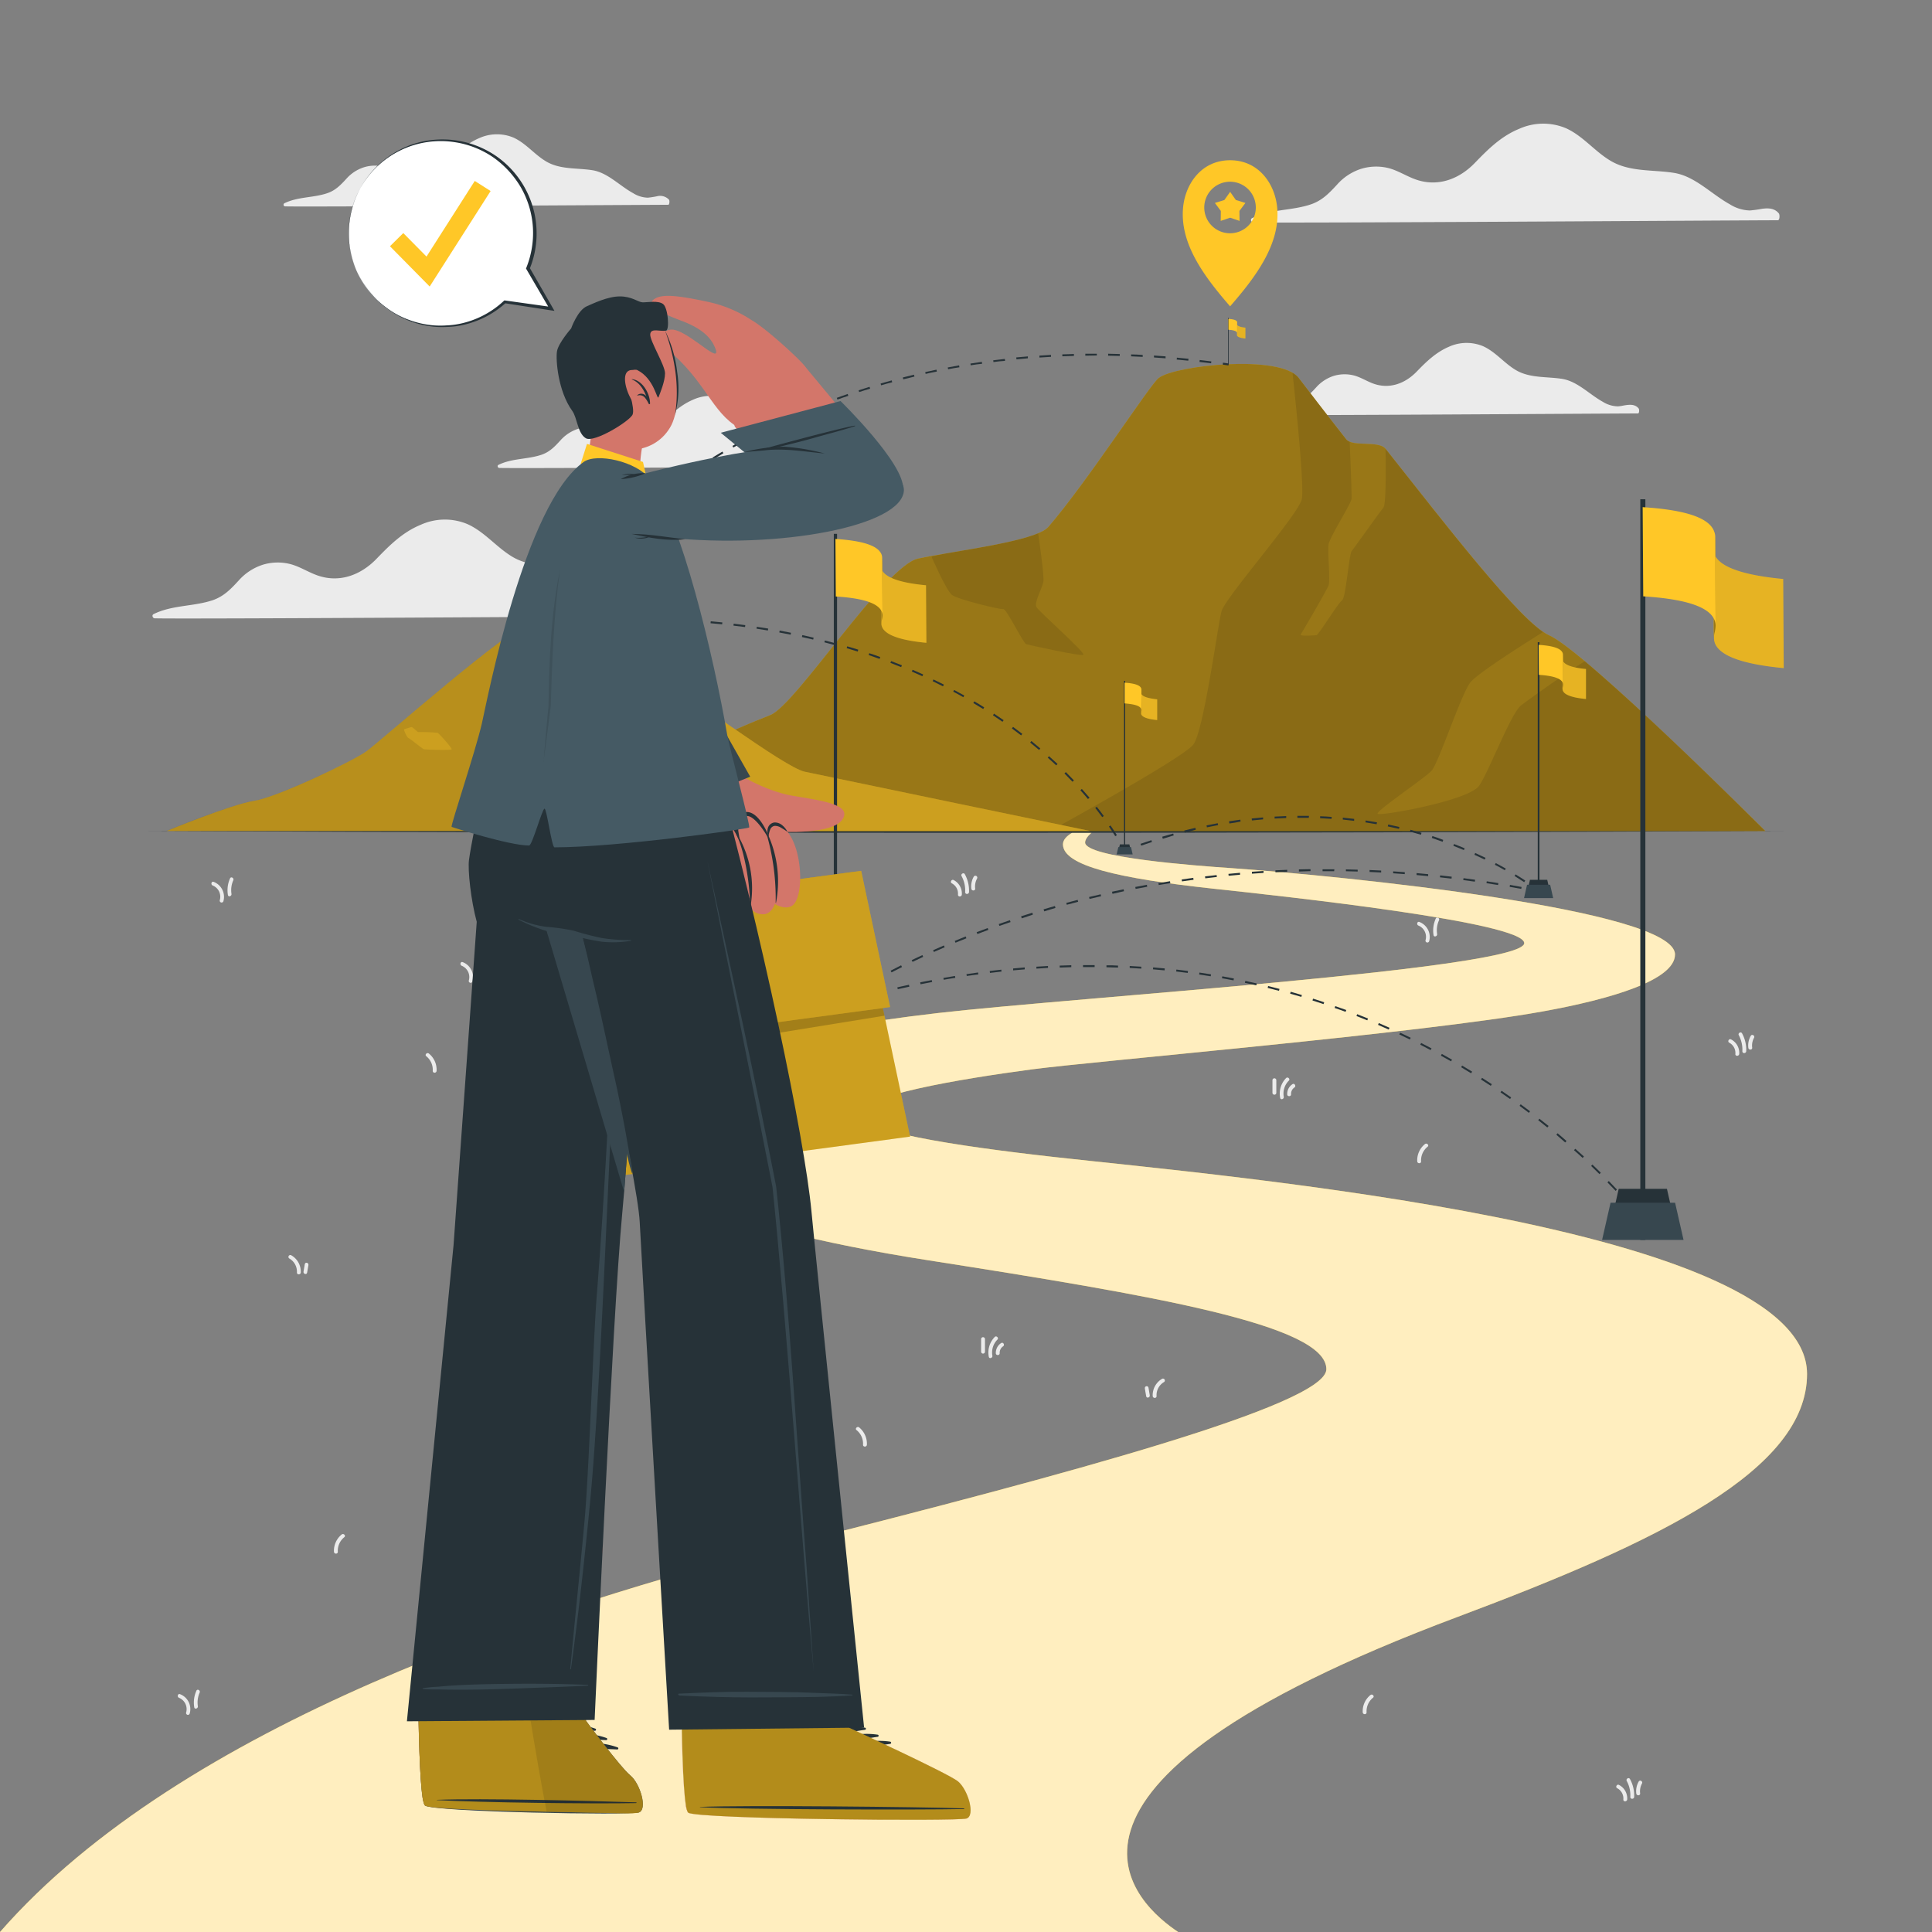 <svg xmlns="http://www.w3.org/2000/svg" viewBox="0 0 500 500"><rect x="0" y="0" width="500" height="500" fill="#808080" stroke="none"/><g id="freepik--background-complete--inject-21"><path d="M460.11,57c-7.18,0-128.17.8-135.77.55-.55,0-.84-.82-.3-1.09,4.8-2.37,10.23-1.89,15.21-3.57,2.94-1,4.73-2.9,6.77-5.1a14,14,0,0,1,6.29-4.11,13.31,13.31,0,0,1,6.86-.22c2.45.59,4.58,2,6.93,2.88,5.81,2.19,11.46.11,15.6-4.19,3.43-3.55,6.79-6.89,11.44-8.8a15.21,15.21,0,0,1,12.12-.17c4.44,2,7.49,6.06,11.65,8.49,4.95,2.89,10.86,2.2,16.31,3.07s9.65,5.47,14.44,8.12a10.22,10.22,0,0,0,5.21,1.61,31.16,31.16,0,0,0,3.18-.44c1.65-.21,3.21-.16,4.32,1.21C460.64,55.6,460.59,57,460.11,57Z" style="fill:#ebebeb"></path><path d="M175.83,159.46c-7.19,0-128.18.8-135.78.56-.54,0-.84-.82-.3-1.09C44.55,156.56,50,157,55,155.35c2.93-1,4.73-2.9,6.76-5.1a14.08,14.08,0,0,1,6.3-4.11,13.26,13.26,0,0,1,6.85-.21c2.45.58,4.59,2,6.93,2.87,5.81,2.2,11.46.11,15.61-4.19,3.42-3.54,6.78-6.89,11.44-8.8a15.14,15.14,0,0,1,12.11-.16c4.44,2,7.49,6,11.66,8.48,4.94,2.89,10.85,2.21,16.3,3.08s9.65,5.47,14.44,8.11a10.24,10.24,0,0,0,5.22,1.62c1.06,0,2.11-.32,3.17-.45,1.65-.2,3.21-.16,4.32,1.22C176.35,158,176.3,159.46,175.83,159.46Z" style="fill:#ebebeb"></path><path d="M228.35,120.7c-5.25,0-93.58.58-99.13.4-.4,0-.62-.59-.22-.79,3.5-1.73,7.47-1.39,11.11-2.61,2.14-.72,3.45-2.12,4.93-3.73a10.34,10.34,0,0,1,4.6-3,9.78,9.78,0,0,1,5-.15c1.79.42,3.34,1.45,5,2.1,4.25,1.6,8.37.08,11.4-3.06,2.5-2.59,5-5,8.35-6.43a11.12,11.12,0,0,1,8.85-.12c3.24,1.47,5.46,4.42,8.51,6.2,3.6,2.1,7.92,1.61,11.9,2.24s7,4,10.54,5.93a7.52,7.52,0,0,0,3.81,1.18,22.72,22.72,0,0,0,2.32-.33c1.2-.15,2.34-.12,3.15.89C228.73,119.66,228.69,120.7,228.35,120.7Z" style="fill:#ebebeb"></path><path d="M423.91,107c-5.25,0-93.58.58-99.13.4a.43.43,0,0,1-.22-.79c3.5-1.73,7.47-1.39,11.11-2.61,2.14-.72,3.45-2.12,4.94-3.73a10.31,10.31,0,0,1,4.59-3,9.79,9.79,0,0,1,5-.15c1.79.42,3.35,1.45,5.06,2.1,4.24,1.6,8.36.08,11.39-3.06,2.5-2.59,5-5,8.35-6.43a11.08,11.08,0,0,1,8.85-.12c3.24,1.47,5.46,4.42,8.51,6.2,3.61,2.1,7.92,1.61,11.9,2.24s7.05,4,10.54,5.93a7.55,7.55,0,0,0,3.81,1.18c.78,0,1.55-.24,2.32-.33,1.2-.15,2.35-.12,3.16.89C424.29,106,424.25,107,423.91,107Z" style="fill:#ebebeb"></path><path d="M172.93,53c-5.25,0-93.58.58-99.13.41a.43.43,0,0,1-.21-.8c3.5-1.73,7.47-1.38,11.1-2.61,2.14-.72,3.46-2.12,4.94-3.72a10.2,10.2,0,0,1,4.6-3,9.64,9.64,0,0,1,5-.16,42.82,42.82,0,0,1,5.06,2.1c4.24,1.6,8.37.08,11.4-3.06,2.49-2.59,5-5,8.35-6.42a11.12,11.12,0,0,1,8.85-.13c3.24,1.47,5.46,4.42,8.5,6.2,3.61,2.11,7.92,1.61,11.91,2.24s7,4,10.54,5.93a7.49,7.49,0,0,0,3.81,1.18A23.13,23.13,0,0,0,170,50.8a3.17,3.17,0,0,1,3.15.89C173.32,51.93,173.28,53,172.93,53Z" style="fill:#ebebeb"></path><path d="M55.3,228.23c-.58-.24-.83.7-.26.93A3.15,3.15,0,0,1,56.87,233a.49.49,0,0,0,.94.26A4.15,4.15,0,0,0,55.3,228.23Z" style="fill:#ebebeb"></path><path d="M59.54,227.32a7.44,7.44,0,0,0-.56,4.29c.1.62,1,.35.93-.26a6.25,6.25,0,0,1,.47-3.54C60.63,227.25,59.79,226.75,59.54,227.32Z" style="fill:#ebebeb"></path><path d="M367.35,238.61c-.58-.24-.83.69-.26.93a3.15,3.15,0,0,1,1.83,3.81.49.49,0,0,0,.94.26A4.15,4.15,0,0,0,367.35,238.61Z" style="fill:#ebebeb"></path><path d="M371.59,237.7A7.44,7.44,0,0,0,371,242c.09.61,1,.35.93-.26a6.24,6.24,0,0,1,.47-3.54C372.68,237.62,371.84,237.13,371.59,237.7Z" style="fill:#ebebeb"></path><path d="M46.59,438.45c-.58-.23-.83.7-.26.94a3.16,3.16,0,0,1,1.84,3.81.48.48,0,0,0,.93.25A4.14,4.14,0,0,0,46.59,438.45Z" style="fill:#ebebeb"></path><path d="M50.83,437.55a7.51,7.51,0,0,0-.56,4.29c.1.61,1,.35.94-.26a6.32,6.32,0,0,1,.46-3.54C51.92,437.47,51.09,437,50.83,437.55Z" style="fill:#ebebeb"></path><path d="M119.75,249c-.58-.23-.83.7-.26.94a3.16,3.16,0,0,1,1.84,3.81.48.48,0,0,0,.93.25A4.14,4.14,0,0,0,119.75,249Z" style="fill:#ebebeb"></path><path d="M124,248.13a7.51,7.51,0,0,0-.56,4.29c.1.61,1,.35.94-.26a6.32,6.32,0,0,1,.46-3.54C125.08,248.05,124.25,247.56,124,248.13Z" style="fill:#ebebeb"></path><path d="M246.81,227.76c-.55-.29-1,.55-.49.84a3,3,0,0,1,1.6,2.94c0,.62.92.62,1,0A3.92,3.92,0,0,0,246.81,227.76Z" style="fill:#ebebeb"></path><path d="M249.7,226.25c-.3-.55-1.14-.06-.84.49a7.75,7.75,0,0,1,.92,4.14c0,.63.93.63,1,0A8.79,8.79,0,0,0,249.7,226.25Z" style="fill:#ebebeb"></path><path d="M252,226.89a5.08,5.08,0,0,0-.62,3.1c.07.61,1,.62,1,0a4.23,4.23,0,0,1,.48-2.61A.48.48,0,0,0,252,226.89Z" style="fill:#ebebeb"></path><path d="M419,461.94c-.55-.29-1,.55-.49.84a3,3,0,0,1,1.61,2.93c-.05.63.92.62,1,0A3.94,3.94,0,0,0,419,461.94Z" style="fill:#ebebeb"></path><path d="M421.84,460.42c-.3-.55-1.13-.06-.84.49a7.79,7.79,0,0,1,.92,4.15c0,.62.93.62,1,0A8.82,8.82,0,0,0,421.84,460.42Z" style="fill:#ebebeb"></path><path d="M424.09,461.07a5,5,0,0,0-.62,3.09c.08.62,1,.62,1,0a4.26,4.26,0,0,1,.48-2.6C425.23,461,424.39,460.52,424.09,461.07Z" style="fill:#ebebeb"></path><path d="M448,269c-.55-.29-1,.54-.49.84a3,3,0,0,1,1.6,2.93c-.05.62.92.62,1,0A3.92,3.92,0,0,0,448,269Z" style="fill:#ebebeb"></path><path d="M450.84,267.43c-.3-.55-1.14-.06-.84.49a7.88,7.88,0,0,1,.92,4.15c0,.62.93.62,1,0A8.82,8.82,0,0,0,450.84,267.43Z" style="fill:#ebebeb"></path><path d="M453.09,268.08a5,5,0,0,0-.62,3.09c.07.61,1,.62,1,0a4.19,4.19,0,0,1,.48-2.6C454.23,268,453.39,267.53,453.09,268.08Z" style="fill:#ebebeb"></path><path d="M300.78,356.82a.49.49,0,0,1,.49.84,3.92,3.92,0,0,0-1.95,3.65c0,.63-.94.62-1,0A4.89,4.89,0,0,1,300.78,356.82Z" style="fill:#ebebeb"></path><path d="M297.23,359.14l.33,1.95c.11.61-.83.88-.93.26s-.23-1.3-.34-2S297.12,358.53,297.23,359.14Z" style="fill:#ebebeb"></path><path d="M75.33,324.84a.49.49,0,0,0-.49.84,3.91,3.91,0,0,1,2,3.65c0,.62.94.62,1,0A4.89,4.89,0,0,0,75.33,324.84Z" style="fill:#ebebeb"></path><path d="M78.88,327.16l-.33,1.95c-.11.61.83.87.93.26s.22-1.3.34-1.95S79,326.54,78.88,327.16Z" style="fill:#ebebeb"></path><path d="M111,272.66c-.47-.39-1.16.29-.68.69a4.5,4.5,0,0,1,1.67,3.79c0,.63.94.63,1,0A5.42,5.42,0,0,0,111,272.66Z" style="fill:#ebebeb"></path><path d="M222.36,369.42c-.48-.39-1.17.29-.69.69a4.5,4.5,0,0,1,1.68,3.8c0,.62.94.62,1,0A5.45,5.45,0,0,0,222.36,369.42Z" style="fill:#ebebeb"></path><path d="M368.77,296.09c.48-.4,1.17.29.69.68a4.51,4.51,0,0,0-1.68,3.8c0,.63-.94.62-1,0A5.39,5.39,0,0,1,368.77,296.09Z" style="fill:#ebebeb"></path><path d="M354.66,438.68c.47-.4,1.16.29.68.68a4.53,4.53,0,0,0-1.67,3.8c0,.63-.94.62-1,0A5.39,5.39,0,0,1,354.66,438.68Z" style="fill:#ebebeb"></path><path d="M88.42,397.13c.48-.4,1.17.29.69.69a4.48,4.48,0,0,0-1.68,3.79c0,.63-.94.62-1,0A5.42,5.42,0,0,1,88.42,397.13Z" style="fill:#ebebeb"></path><path d="M332.85,279a5.71,5.71,0,0,0-1.54,5.13c.11.61,1,.35.93-.26a4.72,4.72,0,0,1,1.29-4.18C334,279.27,333.28,278.58,332.85,279Z" style="fill:#ebebeb"></path><path d="M329.31,279.56v3.25a.49.49,0,0,0,1,0v-3.25A.49.49,0,0,0,329.31,279.56Z" style="fill:#ebebeb"></path><path d="M334.5,280.58a3,3,0,0,0-1.37,2.64c0,.62,1,.63,1,0a2,2,0,0,1,.89-1.8C335.51,281.08,335,280.24,334.5,280.58Z" style="fill:#ebebeb"></path><path d="M257.44,346a5.76,5.76,0,0,0-1.54,5.13c.11.61,1,.35.93-.26a4.73,4.73,0,0,1,1.3-4.18C258.56,346.27,257.88,345.58,257.44,346Z" style="fill:#ebebeb"></path><path d="M253.91,346.56v3.25a.49.49,0,0,0,1,0v-3.25A.49.49,0,0,0,253.91,346.56Z" style="fill:#ebebeb"></path><path d="M259.09,347.59a3,3,0,0,0-1.37,2.63c0,.62,1,.63,1,0a2,2,0,0,1,.89-1.8C260.1,348.08,259.62,347.24,259.09,347.59Z" style="fill:#ebebeb"></path></g><g id="freepik--Road--inject-21"><path d="M467.66,355.59c0,24.83-38.22,43.3-90.38,62.84-119.59,44.79-82,75.14-72.37,81.57H0c47.23-54,141.34-84.42,204.11-100.27,71.88-18.15,139.15-36.19,139.15-45.38,0-11.53-45.21-19.13-103.21-28.22-56.64-8.87-83.36-21.79-83.36-35.83,0-13.75,47.71-23.71,86.07-28.13,35.27-4.06,151.71-11.42,151.71-18.09,0-5.42-62.12-12.12-80.45-14.09-24.55-2.65-38.93-5.93-38.93-11.48,0-1.11.9-2.13,2.4-3h5s-1.66,1.31-1.66,2.53c0,3.88,28.47,6,37.94,6.64,28.37,2,114.72,10.63,114.72,22.33,0,6.65-16.59,11.56-34.24,14.75-31.31,5.65-115.42,12.77-132.26,15-18.54,2.48-44.6,6.81-44.6,11.52,0,4.4,24.05,8.2,50.49,11.16C317.82,304.47,467.66,317.15,467.66,355.59Z" style="fill:#FFC727"></path><g style="opacity:0.7"><path d="M467.66,355.59c0,24.83-38.22,43.3-90.38,62.84-119.59,44.79-82,75.14-72.37,81.57H0c47.23-54,141.34-84.42,204.11-100.27,71.88-18.15,139.15-36.19,139.15-45.38,0-11.53-45.21-19.13-103.21-28.22-56.64-8.87-83.36-21.79-83.36-35.83,0-13.75,47.71-23.71,86.07-28.13,35.27-4.06,151.71-11.42,151.71-18.09,0-5.42-62.12-12.12-80.45-14.09-24.55-2.65-38.93-5.93-38.93-11.48,0-1.11.9-2.13,2.4-3h5s-1.66,1.31-1.66,2.53c0,3.88,28.47,6,37.94,6.64,28.37,2,114.72,10.63,114.72,22.33,0,6.65-16.59,11.56-34.24,14.75-31.31,5.65-115.42,12.77-132.26,15-18.54,2.48-44.6,6.81-44.6,11.52,0,4.4,24.05,8.2,50.49,11.16C317.82,304.47,467.66,317.15,467.66,355.59Z" style="fill:#fff"></path></g></g><g id="freepik--Floor--inject-21"><path d="M38.37,215.06c135.58-.61,287.68-.61,423.26,0-135.58.62-287.68.62-423.26,0Z" style="fill:#263238"></path></g><g id="freepik--Mountains--inject-21"><path d="M456.87,215.06s-46.53-46.5-56-50.67c-7.23-3.18-27.55-29.71-42.28-48.24-1.78-2.24-8.57-.4-10.2-2.48-5.51-7-10-12.87-12.28-15.87-4.7-6.14-31.79-3.31-36.22,0-2.27,1.69-18.35,26.71-28.58,38.57-3.29,3.81-24.88,6.25-33.75,8.2-8.56,1.89-31.56,37.88-38.21,40.49-36.78,14.45-45.87,27.37-53.18,30H456.87Z" style="fill:#FFC727"></path><path d="M456.87,215.06s-46.53-46.5-56-50.67c-7.23-3.18-27.55-29.71-42.28-48.24-1.78-2.24-8.57-.4-10.2-2.48-5.51-7-10-12.87-12.28-15.87-4.7-6.14-31.79-3.31-36.22,0-2.27,1.69-18.35,26.71-28.58,38.57-3.29,3.81-24.88,6.25-33.75,8.2-8.56,1.89-31.56,37.88-38.21,40.49-36.78,14.45-45.87,27.37-53.18,30H456.87Z" style="opacity:0.4"></path><path d="M456.87,215.05h0Z" style="opacity:0.4"></path><path d="M456.87,215.05h0Z" style="opacity:0.2"></path><path d="M456.85,215.05H271.76c11.18-6.17,35-19.52,37.09-22.39,2.74-3.75,6.29-30.91,7.3-34.51s20-25.12,20.76-29-2.35-32.1-2.41-32.68h0s0,0,0,0a.82.82,0,0,1,.2.12,1.14,1.14,0,0,1,.23.15l.22.16.19.15a1.9,1.9,0,0,1,.21.19l.08.07a1.29,1.29,0,0,1,.16.17,1.14,1.14,0,0,1,.11.11l.15.19.34.44.37.48.39.51.42.55c2.5,3.25,6.28,8.18,10.76,13.89a1,1,0,0,0,.2.21,1.57,1.57,0,0,0,.21.17,2.16,2.16,0,0,0,.3.18l.25.1s.61,13.61.48,14.82-5.6,9.85-5.93,11.72.49,9.1,0,10.65c-.3.89-5.77,10.35-7.2,12.67-.4.62,3.93.21,4.05.21.54,0,5.65-8.41,6.63-9s1.8-11.9,2.49-12.76,7.34-10.21,8.21-11.24.55-15.23.55-15.23c2.76,3.47,5.72,7.22,8.75,11.06l2.29,2.88.76,1c.7.89,1.4,1.77,2.11,2.65,1,1.2,1.92,2.4,2.88,3.58l1.44,1.78c.47.59.95,1.17,1.42,1.75l1.41,1.73c1.88,2.29,3.73,4.49,5.5,6.57l1.33,1.53c3.36,3.89,6.46,7.24,9.06,9.7.43.4.84.78,1.24,1.13l.8.69.47.38c.46.37.9.7,1.31,1,0,0-16.32,10.07-18.73,12.93s-8.27,21-10.16,23S356,209.92,356.54,210.6s23.68-3.38,26.29-7.29,8.22-18.74,10.81-20.75c2-1.54,11.4-8.26,16.51-11.44C432,189.74,455.92,214.38,456.85,215.05Z" style="opacity:0.1"></path><path d="M280.36,169.46c-.72.45-14-2.54-14.77-2.74s-5.11-9.25-5.95-9.09-11.8-2.5-13.28-3.66-5.3-9.92-5.3-9.92h0l3.61-.81c8.2-1.39,18.85-3.06,24-5.24.28,1.89,1.61,11.11,1.36,12.56-.28,1.61-2.45,5.35-1.8,6.54S281.08,169,280.36,169.46Z" style="opacity:0.1"></path><path d="M282.07,215.05s-65.5-13.56-73.81-15.33c-5.28-1.13-29.72-19.67-46.4-30.33-1.29-.82-7.72-.09-8.5-.41-6.72-2.74-11.87-7.6-16-7.6-4.5,0-39,30.54-42.58,33.1s-23,11.84-29,12.78-22.61,7.79-22.61,7.79Z" style="fill:#FFC727"></path><path d="M282.07,215.05s-65.5-13.56-73.81-15.33c-5.28-1.13-29.72-19.67-46.4-30.33-1.29-.82-7.72-.09-8.5-.41-6.72-2.74-11.87-7.6-16-7.6-4.5,0-39,30.54-42.58,33.1s-23,11.84-29,12.78-22.61,7.79-22.61,7.79Z" style="opacity:0.2"></path><path d="M142.59,195.42c-.83-.43-1.1-5.43-1.36-6.33s-12-8.82-12.11-10,8.24-17.75,8.24-17.75c-4.5,0-39,30.54-42.58,33.1-.23.16-.51.35-.85.56l-.56.33c-.69.41-1.53.87-2.5,1.38l-.85.45-1.38.71-1,.49-1.53.75-1.07.52c-1.08.51-2.19,1-3.33,1.55-4.15,1.91-8.49,3.74-11.85,4.9l-.89.29c-.28.1-.56.18-.83.26s-.79.23-1.15.32l-.67.16-.6.11c-.38.06-.79.14-1.25.24l-.7.17-.75.2-.8.22-.83.24-1.74.54-1.84.61-1.42.49-.47.17-.95.34-.47.17-1,.34c-5.48,2-10.44,4.06-10.44,4.06H186.69C172.24,208.72,143.2,195.73,142.59,195.42Zm-32.83-1.51c-.47-.09-3.6-2.78-4-2.87s-1.38-2.21-1.14-2.31,1.68-.53,1.91-.56,1.5,1.29,1.73,1.29a43.24,43.24,0,0,1,5,.2c.42.2,3.74,3.92,3.61,4.25S110.22,194,109.76,193.91Z" style="opacity:0.1"></path></g><g id="freepik--Locator--inject-21"><path d="M330.52,53.61c-.6-6.08-4.79-12.14-12.17-12.14s-11.55,6.06-12.16,12.14c-.93,9.4,5.41,17.9,12.16,25.67C325.12,71.51,331.46,63,330.52,53.61Zm-12.17,6.76A6.67,6.67,0,1,1,325,53.7,6.66,6.66,0,0,1,318.35,60.37Z" style="fill:#FFC727"></path><polygon points="318.36 49.65 319.84 51.76 322.31 52.52 320.76 54.59 320.8 57.17 318.36 56.34 315.92 57.17 315.95 54.59 314.41 52.52 316.87 51.76 318.36 49.65" style="fill:#FFC727"></polygon></g><g id="freepik--Line--inject-21"><path d="M425,316.22s-.31-.41-.91-1.17l.39-.31c.62.77.92,1.19.92,1.19Z" style="fill:#263238"></path><path d="M422.14,312.72c-.57-.68-1.24-1.44-2-2.28l.37-.33c.75.84,1.42,1.61,2,2.29Zm-4-4.52L416,306l.36-.35c.74.77,1.44,1.5,2.09,2.2Zm-4.2-4.34c-.69-.68-1.41-1.39-2.16-2.11l.34-.36c.76.72,1.48,1.43,2.17,2.11Zm-4.36-4.19c-.72-.66-1.46-1.34-2.23-2l.33-.37c.77.69,1.52,1.37,2.24,2Zm-4.5-4c-.74-.64-1.51-1.3-2.3-2l.32-.38c.79.66,1.56,1.32,2.31,2Zm-4.63-3.88c-.77-.62-1.55-1.25-2.36-1.88l.31-.39c.81.63,1.59,1.26,2.37,1.88ZM395.68,288c-.79-.6-1.6-1.21-2.42-1.81l.29-.4c.83.6,1.64,1.21,2.43,1.81Zm-4.87-3.58c-.82-.57-1.64-1.15-2.48-1.72l.28-.41c.84.57,1.67,1.15,2.48,1.73Zm-5-3.41c-.83-.55-1.67-1.1-2.53-1.64l.27-.43c.86.55,1.71,1.1,2.54,1.65Zm-5.09-3.25c-.85-.52-1.71-1.05-2.58-1.56l.26-.43,2.59,1.57Zm-5.19-3.09-2.63-1.47.24-.44c.89.49,1.77,1,2.64,1.48Zm-5.29-2.91c-.88-.47-1.77-.93-2.67-1.39l.22-.45c.91.46,1.8.93,2.69,1.4Zm-5.37-2.74c-.9-.44-1.81-.88-2.73-1.31l.22-.45c.92.43,1.83.87,2.73,1.31Zm-5.47-2.57c-.91-.41-1.83-.82-2.76-1.22l.19-.46,2.78,1.22Zm-5.55-2.39c-.92-.38-1.86-.75-2.8-1.12l.19-.47,2.8,1.13Zm-5.62-2.2c-.93-.35-1.88-.69-2.83-1l.16-.47c1,.34,1.91.68,2.85,1Zm-5.69-2c-.94-.32-1.9-.63-2.87-.94l.15-.47c1,.3,1.93.62,2.88.94Zm-121.92-1-.14-.48,2.92-.79.13.48Zm116.17-.87-2.9-.84.14-.48c1,.27,1.94.56,2.9.85Zm-110.33-.68-.13-.48,2.94-.72.12.48ZM331,256.42c-1-.26-1.94-.51-2.93-.75l.12-.49q1.49.36,2.94.75ZM232.34,256l-.11-.48,3-.66.11.49Zm92.79-1c-1-.23-2-.44-2.95-.65l.11-.49c1,.21,2,.42,2.95.65Zm-86.89-.28-.1-.49,3-.58.1.49Zm81-1-3-.56.09-.49,3,.56Zm-75-.14-.09-.49,3-.51.08.49C246.17,253.22,245.17,253.39,244.18,253.57Zm69.1-.92c-1-.16-2-.32-3-.46l.07-.5,3,.46Zm-63.14-.06-.08-.49,3-.43.07.5C252.13,252.3,251.14,252.45,250.14,252.59Zm6-.81-.06-.5c1-.12,2-.24,3-.34l.05.49Zm51.19,0c-1-.13-2-.26-3-.37l.06-.5,3,.37Zm-45.19-.66,0-.49,3-.27,0,.5Zm39.19,0c-1-.09-2-.19-3-.27l.05-.5,3,.27Zm-33.17-.45,0-.5,3-.18,0,.49Zm27.15,0c-1-.07-2-.13-3-.18l0-.5c1,.05,2,.11,3,.18Zm-21.12-.28,0-.5,3-.1v.5Zm15.1,0c-1,0-2-.06-3-.08v-.5c1,0,2,0,3,.08Zm-9.06-.12v-.5h3v.5h-3Z" style="fill:#263238"></path><path d="M214.88,260.58l1.19-.86s.41-.3,1.24-.85l.26.4h0l.14.48-1.45.42Z" style="fill:#263238"></path><path d="M220.14,257.65l-.27-.43c.76-.47,1.63-1,2.61-1.58l.26.43C221.76,256.65,220.89,257.18,220.14,257.65Zm5.24-3.1-.25-.44q1.25-.71,2.67-1.47l.24.44C227.1,253.59,226.21,254.08,225.38,254.55Zm5.35-2.9-.23-.44c.86-.46,1.77-.92,2.71-1.39l.23.45C232.5,250.74,231.59,251.2,230.73,251.65Zm5.44-2.72-.22-.45c.89-.43,1.81-.87,2.76-1.3l.21.45Zm5.52-2.56-.2-.46,2.79-1.22.2.46Zm5.59-2.4-.19-.46c.93-.38,1.87-.77,2.83-1.15l.18.47Zm5.66-2.25-.18-.47,2.86-1.07.17.47C254.82,241,253.87,241.36,252.94,241.72Zm5.71-2.1-.17-.47c.95-.34,1.91-.67,2.89-1l.16.48Zm5.76-2-.15-.48,2.91-.92.14.48C266.33,237.05,265.37,237.36,264.41,237.67Zm5.82-1.81-.15-.48,2.93-.85.14.49C272.16,235.29,271.19,235.58,270.23,235.86Zm5.85-1.66-.13-.48,2.95-.78.12.49Zm5.89-1.51-.12-.49,3-.7.11.49Zm5.93-1.37-.11-.49,3-.63.1.49C289.88,230.89,288.88,231.1,287.9,231.32Zm6-1.23-.09-.49,3-.56.09.5Zm99.8,0-3-.53.08-.5,3,.54Zm-6-1-3-.47.07-.49,3,.47Zm-87.82,0-.08-.49,3-.49.08.49Zm81.81-.87-3-.4.07-.5,3,.41Zm-75.8-.07-.07-.49c1-.15,2-.29,3-.42l.07.5Zm69.76-.71-3-.34.06-.5,3,.34Zm-63.73-.08-.06-.5c1-.12,2-.24,3-.34l.06.49Zm57.69-.57-3-.28,0-.5,3,.28Zm-51.64-.09-.05-.49,3-.28,0,.5Zm45.58-.43-3-.21,0-.5c1,.06,2,.13,3,.21ZM324,226.11l0-.5,3-.2,0,.5Zm33.44-.31-3-.14,0-.5,3,.14Zm-27.36-.06,0-.5,3.05-.13,0,.5Zm21.29-.19-3.05-.08V225l3.05.08Zm-15.21,0V225l3-.06v.5Zm9.12-.08h-3v-.5h3.05Z" style="fill:#263238"></path><path d="M399.1,231.14l-1-.19-1.47-.29.09-.49.45.08-.35-.26.29-.4c.78.57,1.18.91,1.2.92Z" style="fill:#263238"></path><path d="M394.45,228.3c-.79-.53-1.63-1.06-2.48-1.59l.26-.42c.86.53,1.7,1.06,2.5,1.6Zm-5-3.08c-.84-.48-1.71-1-2.58-1.42l.23-.44c.88.46,1.75.94,2.6,1.42Zm-5.21-2.76c-.88-.43-1.78-.85-2.66-1.25l.2-.46c.9.41,1.8.83,2.68,1.26ZM378.86,220c-.89-.37-1.8-.74-2.74-1.11l.18-.46c.95.36,1.86.73,2.75,1.11Zm-83.52-1.15-.17-.47c.94-.33,1.88-.64,2.81-.94l.15.47Zm78-1c-.91-.32-1.84-.64-2.79-1l.15-.48c1,.31,1.9.63,2.81,1Zm-72.42-.83-.14-.48c.95-.29,1.9-.56,2.84-.82l.14.48C302.84,216.51,301.89,216.78,300.94,217.07Zm66.82-1c-.93-.27-1.88-.54-2.84-.79l.13-.49c1,.26,1.92.53,2.85.8Zm-61.14-.59-.12-.49,2.88-.69.11.48C308.54,215,307.58,215.24,306.62,215.49Zm55.44-.92c-.94-.22-1.9-.44-2.88-.64l.11-.49,2.89.64Zm-49.69-.4-.1-.49,2.9-.57.09.49Zm43.92-.8c-1-.17-1.92-.33-2.9-.48l.07-.49c1,.15,2,.31,2.92.48Zm-38.12-.26-.08-.5,2.93-.42.06.49C320.12,212.81,319.15,213,318.17,213.11Zm32.3-.62c-1-.12-1.94-.23-2.93-.33l0-.49c1,.09,2,.2,2.94.32ZM324,212.33l-.06-.5c1-.11,2-.2,2.95-.28l0,.5C326,212.13,325,212.22,324,212.33Zm20.59-.41c-1-.07-2-.13-2.94-.17l0-.5c1,0,2,.1,3,.17Zm-14.72-.08,0-.5c1-.06,2-.11,3-.14v.5C331.85,211.73,330.87,211.78,329.88,211.84Zm8.84-.19c-.69,0-1.38,0-2.07,0h-.88v-.5h3Z" style="fill:#263238"></path><path d="M290.93,220.49l-.1-.21s-.22-.47-.69-1.31l.44-.24c.29.53.49.91.6,1.13l1.19-.45.18.47-1.4.53Z" style="fill:#263238"></path><path d="M288.63,216.41c-.51-.82-1.06-1.66-1.64-2.5l.41-.28c.59.85,1.14,1.69,1.65,2.51Zm-3.37-4.94c-.58-.79-1.19-1.59-1.81-2.38l.39-.3c.62.78,1.24,1.59,1.82,2.39Zm-3.7-4.69c-.64-.77-1.29-1.53-1.95-2.26l.37-.34c.66.74,1.32,1.51,2,2.28Zm-4-4.47c-.68-.72-1.38-1.44-2.08-2.14l.36-.35c.7.7,1.4,1.42,2.09,2.15Zm-4.21-4.23c-.71-.67-1.44-1.35-2.2-2l.34-.37c.76.69,1.49,1.37,2.2,2Zm-4.44-4c-.75-.63-1.51-1.27-2.3-1.91l.32-.39c.79.64,1.55,1.29,2.3,1.92Zm-4.64-3.76c-.78-.6-1.57-1.2-2.39-1.8l.3-.4c.82.6,1.62,1.2,2.39,1.8Zm-4.82-3.53c-.81-.56-1.63-1.12-2.47-1.68l.27-.42c.85.56,1.68,1.12,2.49,1.69Zm-5-3.3c-.84-.52-1.69-1-2.55-1.55l.25-.43c.87.51,1.72,1,2.56,1.56Zm-5.14-3.05c-.85-.49-1.73-1-2.61-1.44l.23-.44c.89.47,1.77,1,2.63,1.44Zm-5.26-2.82c-.88-.45-1.77-.89-2.68-1.33l.21-.45c.92.44,1.81.88,2.69,1.33ZM238.71,175q-1.35-.61-2.73-1.2l.2-.46c.92.39,1.84.8,2.74,1.21Zm-5.49-2.35c-.91-.37-1.84-.74-2.78-1.1l.18-.46c.94.36,1.87.72,2.79,1.09Zm-5.58-2.13c-.93-.33-1.87-.66-2.83-1l.16-.47c1,.32,1.9.65,2.84,1Zm-5.67-1.9-2.85-.88.14-.47c1,.28,1.92.57,2.86.87ZM216.24,167c-1-.26-1.91-.52-2.89-.77l.13-.48c1,.25,1.94.5,2.89.77Zm-5.79-1.48q-1.44-.34-2.91-.66l.1-.49c1,.21,2,.43,2.93.66Zm-5.84-1.27c-1-.2-1.94-.39-2.93-.57l.09-.49q1.48.27,2.94.57Zm-5.88-1.08-2.95-.47.08-.49c1,.15,2,.3,2.95.47Zm-5.91-.89c-1-.13-2-.26-3-.37l.06-.5c1,.12,2,.24,3,.38Zm-5.93-.71-3-.28.05-.5,3,.29Zm-44.79-.22,0-.5,3-.23,0,.5Zm38.83-.31-3-.2,0-.5,3,.2Zm-32.86-.12,0-.5,3-.17,0,.5Zm26.9-.24c-1,0-2-.09-3-.12l0-.5c1,0,2,.07,3,.12ZM154,160.58l0-.5,3-.1v.5Zm15-.14c-1,0-2,0-3-.05v-.5c1,0,2,0,3,.05Zm-9,0v-.5l3,0v.5Z" style="fill:#263238"></path><path d="M137.08,161.77l.28-.43s.28-.44.85-1.24l.41.28c-.23.33-.41.6-.55.79l1-.09.05.5-1.49.14Z" style="fill:#263238"></path><path d="M140.37,158l-.4-.3c.53-.7,1.14-1.49,1.84-2.36l.39.31C141.51,156.51,140.9,157.29,140.37,158Zm3.72-4.65-.39-.32c.61-.72,1.26-1.47,2-2.26l.38.33C145.34,151.87,144.69,152.63,144.09,153.34Zm3.92-4.47-.37-.34,2-2.18.36.35C149.33,147.44,148.66,148.17,148,148.87Zm4.1-4.31-.36-.35c.68-.69,1.39-1.39,2.12-2.1l.35.35C153.49,143.17,152.79,143.87,152.11,144.56Zm4.26-4.15L156,140c.71-.67,1.44-1.34,2.19-2l.34.37C157.8,139.07,157.07,139.74,156.37,140.41Zm4.4-4-.33-.38c.73-.64,1.49-1.29,2.26-1.95l.32.39C162.25,135.12,161.5,135.76,160.77,136.41Zm4.54-3.85-.32-.38c.76-.62,1.53-1.25,2.32-1.87l.31.39Zm4.66-3.68-.3-.4c.78-.59,1.58-1.19,2.39-1.78l.29.4Zm4.8-3.52-.29-.41c.8-.57,1.61-1.14,2.44-1.7l.29.41C176.38,124.23,175.57,124.79,174.77,125.36Zm4.9-3.36-.27-.41c.82-.54,1.65-1.08,2.5-1.62l.27.42C181.32,120.93,180.49,121.46,179.67,122Zm5-3.18-.26-.43c.84-.51,1.69-1,2.56-1.53l.25.43Q186,118,184.69,118.82Zm5.12-3-.24-.43c.86-.49,1.72-1,2.6-1.45l.24.44C191.54,114.83,190.67,115.32,189.81,115.8ZM195,113l-.24-.44c.88-.46,1.76-.91,2.66-1.36l.22.44C196.79,112.05,195.91,112.5,195,113Zm5.31-2.67-.22-.45c.89-.42,1.79-.85,2.7-1.26l.21.45Zm5.4-2.48-.2-.46c.9-.4,1.81-.79,2.74-1.18l.19.46C207.56,107,206.65,107.41,205.75,107.81Zm5.48-2.3L211,105c.92-.37,1.84-.73,2.78-1.08l.18.46C213.06,104.78,212.14,105.14,211.23,105.51Zm5.55-2.12-.17-.47,2.81-1,.16.48C218.64,102.72,217.71,103.05,216.78,103.39Zm5.62-1.94-.15-.48,2.84-.9.14.48C224.28,100.84,223.34,101.14,222.4,101.45Zm5.68-1.75-.14-.48c.95-.28,1.91-.55,2.87-.81l.13.48C230,99.15,229,99.42,228.08,99.7Zm5.73-1.57-.12-.48c1-.25,1.92-.49,2.89-.72l.12.49Zm5.79-1.38-.11-.49c1-.22,1.93-.42,2.91-.63l.1.49C241.53,96.33,240.56,96.53,239.6,96.75Zm5.82-1.2-.1-.49c1-.19,2-.37,2.93-.54l.09.49C247.36,95.19,246.38,95.36,245.42,95.55Zm5.85-1-.08-.5,2.95-.44.07.49C253.22,94.22,252.25,94.37,251.27,94.53Zm62.2-.57-3-.35.06-.5,3,.36Zm-56.31-.27-.07-.5c1-.13,2-.24,3-.36l.06.5C259.12,93.44,258.13,93.56,257.16,93.69Zm50.41-.41-3-.28.05-.5c1,.09,2,.18,3,.29ZM263.06,93l-.05-.5,3-.26,0,.49Zm38.59-.27-3-.22,0-.5,3,.22ZM269,92.53l0-.5c1-.07,2-.13,3-.18l0,.5C271,92.4,270,92.46,269,92.53Zm26.73-.17c-1-.06-2-.1-3-.14l0-.5c1,0,2,.08,3,.14Zm-20.8-.15,0-.5c1,0,2-.08,3-.1v.5C276.9,92.13,275.91,92.17,274.92,92.21Zm14.86-.09-3-.07v-.5l3,.07Zm-8.91-.07v-.5l2.78,0h.2V92h-.2Z" style="fill:#263238"></path><path d="M317.93,94.57l-1.49-.21.07-.5,1.49.21Z" style="fill:#263238"></path></g><g id="freepik--Flags--inject-21"><rect x="424.51" y="129.21" width="1.31" height="191.68" style="fill:#263238"></rect><polygon points="433.04 314.86 417.29 314.86 418.92 307.67 431.4 307.67 433.04 314.86" style="fill:#263238"></polygon><polygon points="435.7 320.89 414.62 320.89 416.81 311.26 433.51 311.26 435.7 320.89" style="fill:#37474f"></polygon><rect x="215.79" y="138.16" width="0.84" height="123.68" style="fill:#263238"></rect><polygon points="221.12 259.17 211.31 259.17 212.32 254.69 220.1 254.69 221.12 259.17" style="fill:#263238"></polygon><polygon points="222.77 262.92 209.65 262.92 211.01 256.93 221.41 256.93 222.77 262.92" style="fill:#37474f"></polygon><rect x="397.97" y="166.2" width="0.44" height="64.49" style="fill:#263238"></rect><polygon points="401 230.27 395.37 230.27 395.95 227.69 400.42 227.69 401 230.27" style="fill:#263238"></polygon><polygon points="401.96 232.42 394.42 232.42 395.2 228.98 401.18 228.98 401.96 232.42" style="fill:#37474f"></polygon><rect x="290.9" y="176.21" width="0.3" height="44.46" style="fill:#263238"></rect><polygon points="292.6 219.94 289.51 219.94 289.83 218.52 292.28 218.52 292.6 219.94" style="fill:#263238"></polygon><polygon points="293.13 221.12 288.99 221.12 289.42 219.23 292.7 219.23 293.13 221.12" style="fill:#37474f"></polygon><rect x="137.41" y="149.43" width="0.16" height="12.04" style="fill:#263238"></rect><rect x="317.8" y="82.28" width="0.16" height="12.04" style="fill:#263238"></rect><g style="isolation:isolate"><path d="M320.13,86.67l0-2.82a.35.35,0,0,0,0,.14.37.37,0,0,0,.07.14c.25.33,1,.56,2.11.66v2.82q-1.72-.17-2.1-.66a1,1,0,0,1-.08-.14A.78.78,0,0,1,320.13,86.67Z" style="fill:#FFC727"></path><g style="opacity:0.1"><path d="M320.13,86.67l0-2.82a.35.35,0,0,0,0,.14.37.37,0,0,0,.07.14c.25.33,1,.56,2.11.66v2.82q-1.72-.17-2.1-.66a1,1,0,0,1-.08-.14A.78.78,0,0,1,320.13,86.67Z"></path></g><path d="M320.19,86.27a1.2,1.2,0,0,1,0,.2.69.69,0,0,0,0,.2l0-2.82a1.38,1.38,0,0,1,0-.2,1.2,1.2,0,0,0,0-.2C320.17,84.3,320.18,85.42,320.19,86.27Z" style="fill:#FFC727"></path><g style="opacity:0.4"><path d="M320.19,86.27a1.2,1.2,0,0,1,0,.2.69.69,0,0,0,0,.2l0-2.82a1.38,1.38,0,0,1,0-.2,1.2,1.2,0,0,0,0-.2C320.17,84.3,320.18,85.42,320.19,86.27Z"></path></g><path d="M320.17,83.45l0,2.82a.45.45,0,0,0,0-.16.64.64,0,0,0-.08-.14c-.26-.35-1-.55-2.18-.63l0-2.81c1.21.07,1.92.28,2.18.62a.49.49,0,0,1,.11.3Z" style="fill:#FFC727"></path></g><path d="M443.58,165.19l-.15-23.08a3.82,3.82,0,0,0,.2,1.16,4.44,4.44,0,0,0,.62,1.15c2,2.71,7.82,4.53,17.24,5.42l.14,23.07c-9.42-.89-15.2-2.7-17.23-5.42a3.79,3.79,0,0,1-.62-1.15A3.53,3.53,0,0,1,443.58,165.19Z" style="fill:#FFC727"></path><g style="opacity:0.1"><path d="M443.58,165.19l-.15-23.08a3.82,3.82,0,0,0,.2,1.16,4.44,4.44,0,0,0,.62,1.15c2,2.71,7.82,4.53,17.24,5.42l.14,23.07c-9.42-.89-15.2-2.7-17.23-5.42a3.79,3.79,0,0,1-.62-1.15A3.53,3.53,0,0,1,443.58,165.19Z"></path></g><path d="M444,161.9a7.09,7.09,0,0,1-.23,1.68,7.19,7.19,0,0,0-.23,1.61l-.15-23.08a8,8,0,0,1,.23-1.61,7.56,7.56,0,0,0,.24-1.67C443.94,145.75,444,155,444,161.9Z" style="fill:#FFC727"></path><g style="opacity:0.4"><path d="M444,161.9a7.09,7.09,0,0,1-.23,1.68,7.19,7.19,0,0,0-.23,1.61l-.15-23.08a8,8,0,0,1,.23-1.61,7.56,7.56,0,0,0,.24-1.67C443.94,145.75,444,155,444,161.9Z"></path></g><path d="M443.9,138.83,444,161.9a3.85,3.85,0,0,0-.24-1.32,4.75,4.75,0,0,0-.62-1.12c-2.12-2.82-8-4.5-17.87-5.13l-.15-23.08c9.88.63,15.76,2.32,17.87,5.13a4.18,4.18,0,0,1,.62,1.13A3.84,3.84,0,0,1,443.9,138.83Z" style="fill:#FFC727"></path><path d="M228.1,161.38l-.1-14.89a2.57,2.57,0,0,0,.13.74,2.73,2.73,0,0,0,.4.75c1.32,1.75,5.05,2.92,11.12,3.49l.1,14.89c-6.08-.57-9.81-1.75-11.12-3.49a2.48,2.48,0,0,1-.4-.75A2,2,0,0,1,228.1,161.38Z" style="fill:#FFC727"></path><g style="opacity:0.1"><path d="M228.1,161.38l-.1-14.89a2.57,2.57,0,0,0,.13.74,2.73,2.73,0,0,0,.4.75c1.32,1.75,5.05,2.92,11.12,3.49l.1,14.89c-6.08-.57-9.81-1.75-11.12-3.49a2.48,2.48,0,0,1-.4-.75A2,2,0,0,1,228.1,161.38Z"></path></g><path d="M228.4,159.26a5.41,5.41,0,0,1-.15,1.08,4.5,4.5,0,0,0-.15,1l-.1-14.89a5.12,5.12,0,0,1,.15-1,4.77,4.77,0,0,0,.15-1.08Z" style="fill:#FFC727"></path><g style="opacity:0.4"><path d="M228.4,159.26a5.41,5.41,0,0,1-.15,1.08,4.5,4.5,0,0,0-.15,1l-.1-14.89a5.12,5.12,0,0,1,.15-1,4.77,4.77,0,0,0,.15-1.08Z"></path></g><path d="M228.3,144.37l.1,14.89a2.81,2.81,0,0,0-.16-.86,3.2,3.2,0,0,0-.4-.72c-1.37-1.82-5.16-2.91-11.53-3.31l-.1-14.89c6.38.41,10.17,1.49,11.53,3.31a2.78,2.78,0,0,1,.41.73A2.42,2.42,0,0,1,228.3,144.37Z" style="fill:#FFC727"></path><path d="M404.38,178.3l0-7.76a1.12,1.12,0,0,0,.06.39,1.86,1.86,0,0,0,.21.39c.69.91,2.63,1.52,5.8,1.82l0,7.76c-3.17-.3-5.12-.91-5.8-1.82a1.86,1.86,0,0,1-.21-.39A1.46,1.46,0,0,1,404.38,178.3Z" style="fill:#FFC727"></path><g style="opacity:0.1"><path d="M404.38,178.3l0-7.76a1.12,1.12,0,0,0,.06.39,1.86,1.86,0,0,0,.21.39c.69.91,2.63,1.52,5.8,1.82l0,7.76c-3.17-.3-5.12-.91-5.8-1.82a1.86,1.86,0,0,1-.21-.39A1.46,1.46,0,0,1,404.38,178.3Z"></path></g><path d="M404.54,177.2a2.61,2.61,0,0,1-.08.56,2.52,2.52,0,0,0-.08.54l0-7.76a2,2,0,0,1,.07-.54,2.61,2.61,0,0,0,.08-.57C404.51,171.76,404.53,174.87,404.54,177.2Z" style="fill:#FFC727"></path><g style="opacity:0.4"><path d="M404.54,177.2a2.61,2.61,0,0,1-.08.56,2.52,2.52,0,0,0-.08.54l0-7.76a2,2,0,0,1,.07-.54,2.61,2.61,0,0,0,.08-.57C404.51,171.76,404.53,174.87,404.54,177.2Z"></path></g><path d="M404.49,169.43l.05,7.77a1.26,1.26,0,0,0-.08-.45,1.58,1.58,0,0,0-.21-.38c-.71-.94-2.69-1.51-6-1.72l-.05-7.76c3.32.21,5.3.77,6,1.72a1.58,1.58,0,0,1,.21.38A1.21,1.21,0,0,1,404.49,169.43Z" style="fill:#FFC727"></path><path d="M295.33,184.55l0-5.35a.84.84,0,0,0,0,.27.91.91,0,0,0,.15.27c.47.63,1.81,1,4,1.25l0,5.36c-2.19-.21-3.53-.63-4-1.26a1,1,0,0,1-.15-.27A.84.84,0,0,1,295.33,184.55Z" style="fill:#FFC727"></path><g style="opacity:0.1"><path d="M295.33,184.55l0-5.35a.84.84,0,0,0,0,.27.91.91,0,0,0,.15.27c.47.63,1.81,1,4,1.25l0,5.36c-2.19-.21-3.53-.63-4-1.26a1,1,0,0,1-.15-.27A.84.84,0,0,1,295.33,184.55Z"></path></g><path d="M295.44,183.79a1.59,1.59,0,0,1-.06.39,1.64,1.64,0,0,0-.05.37l0-5.35a1.14,1.14,0,0,1,.05-.37,1.67,1.67,0,0,0,0-.39C295.41,180.05,295.43,182.19,295.44,183.79Z" style="fill:#FFC727"></path><g style="opacity:0.4"><path d="M295.44,183.79a1.59,1.59,0,0,1-.06.39,1.64,1.64,0,0,0-.05.37l0-5.35a1.14,1.14,0,0,1,.05-.37,1.67,1.67,0,0,0,0-.39C295.41,180.05,295.43,182.19,295.44,183.79Z"></path></g><path d="M295.4,178.44l0,5.35a.89.89,0,0,0-.06-.3.94.94,0,0,0-.14-.26c-.5-.66-1.86-1-4.15-1.19l0-5.36c2.29.15,3.65.54,4.14,1.19a1.74,1.74,0,0,1,.15.26A.87.87,0,0,1,295.4,178.44Z" style="fill:#FFC727"></path><path d="M139.74,153.82l0-2.81a.39.39,0,0,0,0,.14.46.46,0,0,0,.07.14c.25.33,1,.55,2.11.66l0,2.82c-1.15-.11-1.86-.33-2.11-.66a.51.51,0,0,1-.07-.15A.35.35,0,0,1,139.74,153.82Z" style="fill:#FFC727"></path><g style="opacity:0.1"><path d="M139.74,153.82l0-2.81a.39.39,0,0,0,0,.14.46.46,0,0,0,.07.14c.25.33,1,.55,2.11.66l0,2.82c-1.15-.11-1.86-.33-2.11-.66a.51.51,0,0,1-.07-.15A.35.35,0,0,1,139.74,153.82Z"></path></g><path d="M139.8,153.42a1.52,1.52,0,0,1,0,.21,1.25,1.25,0,0,0,0,.19l0-2.81a1.38,1.38,0,0,1,0-.2.69.69,0,0,0,0-.2C139.79,151.45,139.79,152.58,139.8,153.42Z" style="fill:#FFC727"></path><g style="opacity:0.4"><path d="M139.8,153.42a1.52,1.52,0,0,1,0,.21,1.25,1.25,0,0,0,0,.19l0-2.81a1.38,1.38,0,0,1,0-.2.69.69,0,0,0,0-.2C139.79,151.45,139.79,152.58,139.8,153.42Z"></path></g><path d="M139.78,150.61l0,2.81a.5.5,0,0,0,0-.16,1,1,0,0,0-.08-.14c-.26-.34-1-.55-2.18-.62l0-2.82c1.21.08,1.93.28,2.18.63a.39.39,0,0,1,.08.14A.45.45,0,0,1,139.78,150.61Z" style="fill:#FFC727"></path></g><g id="freepik--Character--inject-21"><path d="M150.41,131.59c-.37,23.17,1,40.14,2.11,44.85,2.85,12,12.26,35.2,15.11,39.67,1.85,2.9,26.3-12.8,24.06-15.7-6.46-8.37-16.82-31.45-17-31.84-1.33-2.7-6.32-22.27-11.76-35.92S150.6,119.81,150.41,131.59Z" style="fill:#d3766a"></path><path d="M164.94,207.36c.19-3.37,20.29-11.41,22.94-9.18,2.39,2,10.22,6.5,16.94,7.71,5.63,1,14.12,1.9,13.68,5-.63,4.45-11.49,4.63-17.73,4.35,1.53,3,2.57,5.78,2.58,7.61.05,6.06-27,9.73-30.86,4.95C168.73,223.15,164.75,210.73,164.94,207.36Z" style="fill:#d3766a"></path><polygon points="198.64 232.67 193.31 233.38 191.44 224.6 169.63 227.54 171.5 236.32 166.06 237.05 163.2 223.56 195.75 219.18 198.64 232.67" style="fill:#a6a6a6"></polygon><polygon points="235.53 294.15 152.07 305.38 137.54 236.86 221 225.64 235.53 294.15" style="fill:#FFC727"></polygon><polygon points="235.53 294.15 152.07 305.38 137.54 236.86 221 225.64 235.53 294.15" style="opacity:0.2"></polygon><polygon points="228.9 262.86 145.9 276.3 137.53 236.87 221 225.64 228.9 262.86" style="opacity:0.2"></polygon><polygon points="152.07 305.38 146.58 304.12 141.62 306.78 137.53 236.86 152.07 305.38" style="fill:#FFC727"></polygon><polygon points="152.07 305.38 146.58 304.12 141.62 306.79 137.53 236.86 152.07 305.38" style="opacity:0.3"></polygon><path d="M146.58,304.12c-2.54-16.46-5-34.62-6.88-51.17,2.55,16.46,5,34.62,6.88,51.17Z" style="opacity:0.1"></path><polygon points="230.36 260.63 145.64 272.02 138.16 236.77 222.88 225.37 230.36 260.63" style="fill:#FFC727"></polygon><polygon points="230.36 260.63 145.64 272.02 138.16 236.77 222.88 225.37 230.36 260.63" style="opacity:0.2"></polygon><polygon points="198.08 269.28 179.41 271.79 177.99 265.1 196.65 262.59 198.08 269.28" style="fill:#FFC727"></polygon><path d="M201.41,213.49c-3-1.06-2.52,3-2.52,3s-2.07-5.75-5.55-5.66-2.64,5-2.59,5.38c-.12-.3-2.15-5.53-5.64-5.09s-2.06,5.31-2,5.62c-.2-.26-2.84-3.56-5.41-2.62-4.42,1.63,2.1,10.26,1.42,14,0,0-6.49-.43-6.68-.41,0,0,6,8.34,11.15,9a3.29,3.29,0,0,0,3.54-2.1s1.65,2.9,4.4,2.63c1.42-.14,2.45-2.52,2.45-2.52a4.11,4.11,0,0,0,3.86,1.87c2-.3,2.68-2.65,2.68-2.65s2.37,1.55,4.26.59C208.64,232.64,207.75,215.77,201.41,213.49Z" style="fill:#d3766a"></path><path d="M200.74,233.62s.08.07.09,0a29.31,29.31,0,0,0-1.94-17.32c-.08-.17-.4-.12-.34.09A59.9,59.9,0,0,1,200.74,233.62Z" style="fill:#263238"></path><path d="M194.07,234.83c0,.06.11.07.12,0a27.43,27.43,0,0,0-3.3-18.77c-.12-.19-.42-.25-.3,0C192.65,220,194.25,229.37,194.07,234.83Z" style="fill:#263238"></path><path d="M182.77,216.47C186,222,187,228.05,187.24,234.4c0,.08.11.07.13,0,.74-3.13.19-7.16-.51-10.26a16.87,16.87,0,0,0-3.89-7.78C182.89,216.27,182.71,216.35,182.77,216.47Z" style="fill:#263238"></path><path d="M198.94,216.44c-.1-.21-.29.16-.39,0-.44-.85-3.49-5.73-5.47-5.21-1.59.42-2.13,2.85-2,3.86l.4,2.56-1.26-2.26a10.87,10.87,0,0,0-2.11-2.69,3.79,3.79,0,0,0-2.88-1.14,2.15,2.15,0,0,0-2,1.82,6.56,6.56,0,0,0,.38,3.25l1,2.89-1.89-2.39a9.79,9.79,0,0,0-1.81-1.77,4.17,4.17,0,0,0-2.18-.91,2,2,0,0,0-1.8,1,4.29,4.29,0,0,0-.21,2.39,34.46,34.46,0,0,0,1.37,5.13c.27.85.54,1.71.77,2.58a6.54,6.54,0,0,1,.28,2.67,6.85,6.85,0,0,0-.52-2.6c-.29-.84-.62-1.67-1-2.5a28.83,28.83,0,0,1-1.68-5.16,5.05,5.05,0,0,1,.16-2.89,2.75,2.75,0,0,1,2.6-1.54,4.94,4.94,0,0,1,2.73,1,10.82,10.82,0,0,1,2.05,1.95l-.88.5a7.43,7.43,0,0,1-.49-3.84,3.11,3.11,0,0,1,1-1.85,3.46,3.46,0,0,1,1.93-.79,4.76,4.76,0,0,1,3.64,1.44,11.51,11.51,0,0,1,2.28,3l-.87.29c-.16-1.29.15-4.08,2.53-5C196,209.38,198.55,215.32,198.94,216.44Z" style="fill:#263238"></path><path d="M198.89,216.53a6.32,6.32,0,0,1,.45-1.88,1.47,1.47,0,0,1,1.16-.92,3,3,0,0,1,1.63.48c.54.31,1.11.68,1.67,1.07a5.21,5.21,0,0,0-1.28-1.64,3,3,0,0,0-2.11-.79,2.17,2.17,0,0,0-1.14.54,2.11,2.11,0,0,0-.57,1A3.33,3.33,0,0,0,198.89,216.53Z" style="fill:#263238"></path><path d="M163.21,213.65,194.15,201s-17.41-30.84-19.07-33.42-7.4-27.07-13-38.11-12-12.36-12.55,3.18,1.28,36.63,2.22,43.44S163.21,213.65,163.21,213.65Z" style="fill:#37474f"></path><path d="M189.13,195.18a36.61,36.61,0,0,0-3.48,1.19c-1.16.39-2.31.83-3.45,1.28-2.2.85-4.39,1.74-6.57,2.64L169.09,203c-2.25.94-4.59,1.78-6.76,2.9a.09.09,0,0,0,.06.16c2.34-.69,4.61-1.69,6.89-2.57l6.73-2.6c2.24-.87,4.48-1.76,6.7-2.67,1.1-.45,2.18-.91,3.26-1.41s2.21-.9,3.24-1.5C189.29,195.27,189.21,195.16,189.13,195.18Z" style="fill:#263238"></path><path d="M165.84,212.58l-2.59,1.15-.09,0c-2.2-6.11-4.27-12.27-6.31-18.44-1.67-5.49-4.26-13.09-5.52-18.62-2.05-12.82-1.88-25.84-1.93-38.78.76,12.83.79,25.91,2.88,38.56,2.77,10.82,7.81,26.25,11,37.14l-.11-.06,2.66-1Z" style="fill:#263238"></path><path d="M148.36,139.88c.14.69.46,2.07.64,2.75.22.91.48,1.81.65,2.77a8.19,8.19,0,0,1-1.29-5.52Z" style="fill:#263238"></path><path d="M113.17,399.54S108.32,445,108.32,445c.17,8.4.46,15.76,1,19.55a.2.2,0,0,0,0,.07,5.88,5.88,0,0,0,.67,2.58l0,.05c2.54,1.64,51.83,2.26,54.18,1.49s.35-7.52-2.24-9.62-10.34-13.85-10.34-13.85l4.44-45.43Z" style="fill:#d3766a"></path><path d="M154.07,447.37c-4.27-1.51-9.76-1.69-13.62.91-.15.1,0,.31.15.29a62.18,62.18,0,0,1,13.36-.64A.29.29,0,0,0,154.07,447.37Z" style="fill:#263238"></path><path d="M156.94,449.79c-4.27-1.52-9.76-1.69-13.62.91-.15.1,0,.31.15.29a62.93,62.93,0,0,1,13.37-.65A.28.28,0,0,0,156.94,449.79Z" style="fill:#263238"></path><path d="M159.81,452.21c-4.27-1.52-9.75-1.7-13.61.9-.15.11,0,.32.14.29a62.93,62.93,0,0,1,13.37-.64A.28.28,0,0,0,159.81,452.21Z" style="fill:#263238"></path><path d="M165.32,469.07c-2.35.76-52.76-.13-55.3-1.78-1-.61-1.46-10.4-1.7-22.25v-.37l43.33-.09,0,.74s8.85,12,11.45,14.12S167.67,468.31,165.32,469.07Z" style="fill:#37474f"></path><path d="M108.31,444.66v.39c.25,11.84.72,21.63,1.7,22.24,1.15.75,15.71,1.28,31.45,1.58,18.83.35,22.57.62,23.85.2,2.35-.77.34-7.53-2.24-9.63s-11.45-14.12-11.45-14.12l0-.73-14.45,0Z" style="fill:#FFC727"></path><path d="M108.31,444.66v.39c.25,11.84.72,21.63,1.7,22.24,1.15.75,15.71,1.28,31.45,1.58,18.83.35,22.57.62,23.85.2,2.35-.77.34-7.53-2.24-9.63s-11.45-14.12-11.45-14.12l0-.73-14.45,0Z" style="opacity:0.3"></path><path d="M164.58,466.45c-11.31-.38-40.25-1.13-51.47-.65-.09,0-.09.07,0,.07,11.21.63,40.15,1,51.47.77C164.82,466.63,164.82,466.46,164.58,466.45Z" style="fill:#263238"></path><path d="M137.2,444.61c1.18,7.24,3,17.91,4.27,24.26,18.83.35,22.57.62,23.85.2,2.35-.77.34-7.53-2.24-9.63s-11.45-14.12-11.45-14.12l0-.73Z" style="opacity:0.1"></path><path d="M105.31,445.47l48.58-.35s4.64-104.81,7.14-131.07c3.14-32.85,6.78-118.58,6.78-118.58l-41,.68s-4.43,19-5.43,26.36c-.36,2.62.48,10.47,2,16.05l-6,83.67Z" style="fill:#263238"></path><path d="M109.43,436.9a35.51,35.51,0,0,1,3.86-.37c1.43-.13,2.86-.26,4.3-.34,2.76-.17,5.52-.26,8.29-.32,5.58-.11,11.16-.16,16.74-.08q4.75.06,9.52.25c.12,0,.12.19,0,.2-5.52.29-11,.47-16.58.67s-11.06.4-16.59.38c-1.58,0-3.17,0-4.75-.05s-3.21.05-4.76-.15C109.36,437.08,109.32,436.93,109.43,436.9Z" style="fill:#37474f"></path><path d="M151.27,393.7c1.16-12.63,2.2-45.76,3.17-58.4,2-25.28,3.44-53.67,4.46-79,.58-14.22,1-28.44,1.32-42.66a.12.12,0,1,1,.23,0c-.09,25.49-.94,51-2.24,76.44s-3.1,74.2-5.57,99.44c-1.38,14.16-2.92,28.32-4.88,42.41a.09.09,0,1,1-.18,0C148.77,419.18,150.1,406.45,151.27,393.7Z" style="fill:#37474f"></path><path d="M167.8,195.46s-3.27,77-6.28,113L128.16,196.13Z" style="fill:#37474f"></path><path d="M175.28,402.94s1.11,43.91,1.11,43.94c.17,8.4.46,15.77,1,19.56a.13.13,0,0,0,0,.06,5.88,5.88,0,0,0,.67,2.58l.05.05c2.54,1.65,69.7,2.27,72,1.5s.35-7.53-2.24-9.63-28.21-13.84-28.21-13.84l-1.52-43.89Z" style="fill:#d3766a"></path><path d="M176.16,437.87s.23,9,.23,9c.17,8.4.46,15.77,1,19.56a.13.13,0,0,0,0,.06,11.15,11.15,0,0,0,.67,2.58l.05.05c2.54,1.65,69.7,2.27,72,1.5s.35-7.53-2.24-9.63-28.21-13.84-28.21-13.84l-.1-9.15Z" style="fill:#fff"></path><path d="M223.81,447.12c-4.48-.67-9.9.22-13.18,3.53-.13.12.05.3.19.25a63,63,0,0,1,13-3.22A.28.28,0,0,0,223.81,447.12Z" style="fill:#263238"></path><path d="M227.1,448.93c-4.49-.66-9.91.23-13.19,3.53-.13.13.06.31.2.26a62.36,62.36,0,0,1,13-3.23A.28.28,0,0,0,227.1,448.93Z" style="fill:#263238"></path><path d="M230.38,450.74c-4.48-.66-9.9.23-13.18,3.54-.13.12.06.3.2.25a62.34,62.34,0,0,1,13-3.22A.29.29,0,0,0,230.38,450.74Z" style="fill:#263238"></path><path d="M250.14,470.63c-2.35.77-69.51.15-72-1.5-1-.61-1.46-10.4-1.7-22.24v-.38l43.33-.08,0,.73S245.3,458.9,247.9,461,252.5,469.87,250.14,470.63Z" style="fill:#FFC727"></path><path d="M250.14,470.63c-2.35.77-69.51.15-72-1.5-1-.61-1.46-10.4-1.7-22.24v-.38l43.33-.08,0,.73S245.3,458.9,247.9,461,252.5,469.87,250.14,470.63Z" style="opacity:0.3"></path><path d="M249.41,468c-11.32-.38-57-.86-68.23-.37-.09,0-.09.06,0,.07,11.21.62,56.9.72,68.22.48C249.64,468.2,249.64,468,249.41,468Z" style="fill:#263238"></path><path d="M150.73,242.3s14.28,62.48,14.83,74c.48,9.83,7.61,131.34,7.61,131.34l50.46-.54S210.94,323.7,210,313.46c-1.8-19.16-12.78-71.53-25.58-118.24l-54.39.92s-1.15,26.23,10.32,43.81C140.33,240,147.46,240.53,150.73,242.3Z" style="fill:#263238"></path><path d="M175.7,438.32c5.82-.27,11.86-.54,17.7-.49s11.58,0,17.36.28c3.27.14,6.54.2,9.82.47.11,0,.1.16,0,.17-5.82.44-11.67.47-17.5.51s-11.58.08-17.37-.09c-3.27-.09-6.54-.2-9.82-.37C175.54,438.78,175.34,438.33,175.7,438.32Z" style="fill:#37474f"></path><path d="M163.23,243.3a45,45,0,0,1-7.51-.55,73.64,73.64,0,0,1-7.29-1.9,57,57,0,0,0-7.13-1,25.12,25.12,0,0,1-7-2,.09.09,0,0,0-.08.16,43.34,43.34,0,0,0,6.73,2.78c2.41.72,4.91.78,7.35,1.33a61.75,61.75,0,0,0,7.5,1.6,27.57,27.57,0,0,0,7.48-.25C163.36,243.45,163.32,243.3,163.23,243.3Z" style="fill:#37474f"></path><path d="M162.67,297.37c-.36-2-.69-4-1.08-6.06-.78-4.06-1.58-8.14-2.48-12.18-1.79-8-3.44-16.11-5.36-24.1-1.09-4.54-2-9.12-3.36-13.58a.08.08,0,1,0-.16,0c.55,4.12,1.44,8.17,2.22,12.25s1.61,8.13,2.46,12.19c1.68,8.06,3.32,16.13,5.2,24.14q.79,3.38,1.66,6.72c.6,2.27,1,4.61,1.78,6.84a.09.09,0,0,0,.18,0C163.52,301.49,163,299.43,162.67,297.37Z" style="fill:#37474f"></path><path d="M183.06,222.76c5.84,26.57,12.66,57.75,17.81,84.32,3.51,32.35,5.38,66.59,7.92,99.14l1.79,26.46c-3.24-35.6-7-90.05-10.65-125.43-3.94-20.38-12.76-63.72-16.87-84.49Z" style="fill:#37474f"></path><path d="M230.9,128.33c.51-6.67-5.61-13-22.51-33.42-2.34-2.83-20.48,12.44-18.14,15.59,2.95,4,11.48,12.9,12.52,13.86C211.51,132.49,230.56,132.85,230.9,128.33Z" style="fill:#d3766a"></path><path d="M208.39,94.91c-.79-1.33-9.87-9.74-13.78-12A33.13,33.13,0,0,0,183,78.07c-7.36-1.56-11.28-2-13.36-.86-2.42,1.33-.77,3,6.93,5.89,7.1,2.69,8.58,6.1,9.15,9.29a49.71,49.71,0,0,0,9.51,21.55S211.43,100,208.39,94.91Z" style="fill:#d3766a"></path><path d="M185.31,90.81c.7,3.27-8.07-6.07-11.83-5.49s-1.87,4,.8,6.43c9.29,8.51,10.42,16.09,18.41,19.75S185.31,90.81,185.31,90.81Z" style="fill:#d3766a"></path><path d="M186.53,112l31-8.21s16.59,16.17,16.2,22.76c-.25,4.34-13,9.7-28.41.88Z" style="fill:#455a64"></path><path d="M221.27,110.29c-3.46,1.12-7,2-10.5,3s-7.05,1.85-10.59,2.69c-2,.47-4,1-6,1.36-.05,0-.08-.07,0-.09,3.46-1.12,7-2.07,10.49-3s7-1.86,10.58-2.74c2-.49,4-1,6-1.36A.09.09,0,0,1,221.27,110.29Z" style="fill:#263238"></path><path d="M160.08,129.12c-3.32.66-7.27-4.14-8.14-8.4-.06-.31.39-3.22.87-6.81.28-2.18.54-4.62.62-6.86L167.36,111a35.67,35.67,0,0,0-1.65,8.55,4.54,4.54,0,0,0,.06.92s0,.1,0,.16C166,122.34,163.29,128.47,160.08,129.12Z" style="fill:#d3766a"></path><path d="M147.12,88c-1.66,6,1.14,20.77,5.46,24.49,6.25,5.38,16.28,5.66,20.81-1.81,4.38-7.24.6-25.9-4.2-29.26C162.12,76.48,149.58,79.17,147.12,88Z" style="fill:#d3766a"></path><path d="M147.81,85s-3.3,3.76-3.66,5.91.25,10.3,3.94,15.41c1.33,1.84,1.37,5.79,3.51,7.09s11.52-4.5,12.13-6.16-1.24-6.9-1.65-9.11,2.16-2.71,2.86-2.36c4.43,2.2,5.11,8,5.49,7s1.66-4,1.68-6.14-4-8.46-3.83-10.16,2.54-.61,4.09-.92c.95-.19.54-5.92-.78-6.89s-4.11-.38-5.31-.43-2.7-1.54-5.89-1.53-6.95,1.88-8.48,2.53C149.49,80.24,147.81,85,147.81,85Z" style="fill:#263238"></path><path d="M168.77,99.83S165,94.61,162.63,96s.51,9,3.34,10a2.86,2.86,0,0,0,3.81-1.6Z" style="fill:#d3766a"></path><path d="M163.51,98.12s0,.06,0,.08c2,.77,3.05,2.58,3.8,4.46a1.57,1.57,0,0,0-2.37-.39c-.05,0,0,.11.06.1a1.76,1.76,0,0,1,1.94.59,7.67,7.67,0,0,1,.95,1.55c.1.17.41.07.34-.13v0C168.22,101.82,166.21,98.33,163.51,98.12Z" style="fill:#263238"></path><path d="M172.13,85.58a33.25,33.25,0,0,1,3.13,10.76,26.92,26.92,0,0,1-.6,11.16c1.26-7.32,0-15-2.53-21.92Z" style="fill:#263238"></path><polygon points="150.28 120.03 151.91 114.88 166.4 119.55 167.15 122.85 150.28 120.03" style="fill:#FFC727"></polygon><path d="M116.88,214c.05.05,14.85,4.82,20.05,4.82.81,0,3.41-9.59,4-9.53s1.85,10,2.57,10c16.16,0,50-4.75,50.38-5.14s-5.19-21.12-5.66-23.86c-3.55-20.68-12-56-19.88-66.21-3.62-4.73-13.94-6.9-17.27-4.54-15.36,10.89-25,61.79-26.36,67.68C123,194.65,116.58,213.61,116.88,214Z" style="fill:#455a64"></path><path d="M140.67,197.22c.3-4.2.88-10.32,1.28-14.58.18-11.63.59-23.73,3-35.27-1.65,11.71-2.05,23.54-2.41,35.34-.53,4.26-1.28,10.32-1.91,14.51Z" style="opacity:0.1"></path><path d="M167.66,138.48c28,4.12,61.67-1,65.84-9.89,4.66-9.86-30.15-12.49-31.8-12.61-2.3-.17-17,1.87-36.53,7S160.73,137.46,167.66,138.48Z" style="fill:#455a64"></path><path d="M177.4,139.54c-4.68.58-9.37-.37-13.93-1.36,4.71,0,9.27.91,13.93,1.36Z" style="fill:#263238"></path><path d="M164.28,139.15a12,12,0,0,0,4.33-.46,5.51,5.51,0,0,1-4.33.46Z" style="fill:#263238"></path><path d="M167.08,122.47a18.91,18.91,0,0,1-6.42,1.53,11.53,11.53,0,0,1,6.42-1.53Z" style="fill:#263238"></path><path d="M160.92,123a5.48,5.48,0,0,1,4.35.14,12,12,0,0,0-4.35-.14Z" style="fill:#263238"></path><path d="M192.62,117a40.83,40.83,0,0,1,10.44-1.39,55.94,55.94,0,0,1,10.36,1.75c-5.21-.45-10.34-1.43-15.58-.8l-5.22.44Z" style="fill:#263238"></path></g><g id="freepik--speech-bubble--inject-21"><path d="M90.38,62.89a24.08,24.08,0,0,0,40.25,15.24l12.05,1.77-6-10.42a24.09,24.09,0,1,0-46.27-6.59Z" style="fill:#fff"></path><path d="M97.59,43a24.78,24.78,0,0,1,9.29-5.7,24.56,24.56,0,0,1,21.17,2.85,24.38,24.38,0,0,1,9,29.51l0-.42,6,10.44.44.77-.87-.13-12-1.85.28-.09a24.25,24.25,0,0,1-11.92,5.89,20.66,20.66,0,0,1-3.33.34,23.42,23.42,0,0,1-3.35-.06A24.49,24.49,0,0,1,100,79.77a24.87,24.87,0,0,1-2.54-2.15,26.18,26.18,0,0,1-2.19-2.52A24.23,24.23,0,0,1,97.59,43ZM95.31,75.05a28.88,28.88,0,0,0,2.19,2.49,25.82,25.82,0,0,0,2.55,2.12,22.2,22.2,0,0,0,5.81,3.13,24,24,0,0,0,6.43,1.42,22.72,22.72,0,0,0,3.3,0,21.15,21.15,0,0,0,3.27-.39,23.69,23.69,0,0,0,11.53-5.95l.12-.11.17,0,12.06,1.69-.43.63-6.07-10.4-.11-.19.09-.22a24.09,24.09,0,0,0,1.69-10.49,23.82,23.82,0,0,0-3.06-10.2,25,25,0,0,0-7.2-7.86,23.78,23.78,0,0,0-10-3.93A23.82,23.82,0,0,0,95.31,75.05Z" style="fill:#263238"></path><polygon points="111.2 74.15 100.92 63.73 104.37 60.32 110.38 66.4 122.87 46.83 126.97 49.44 111.2 74.15" style="fill:#FFC727"></polygon></g></svg>
